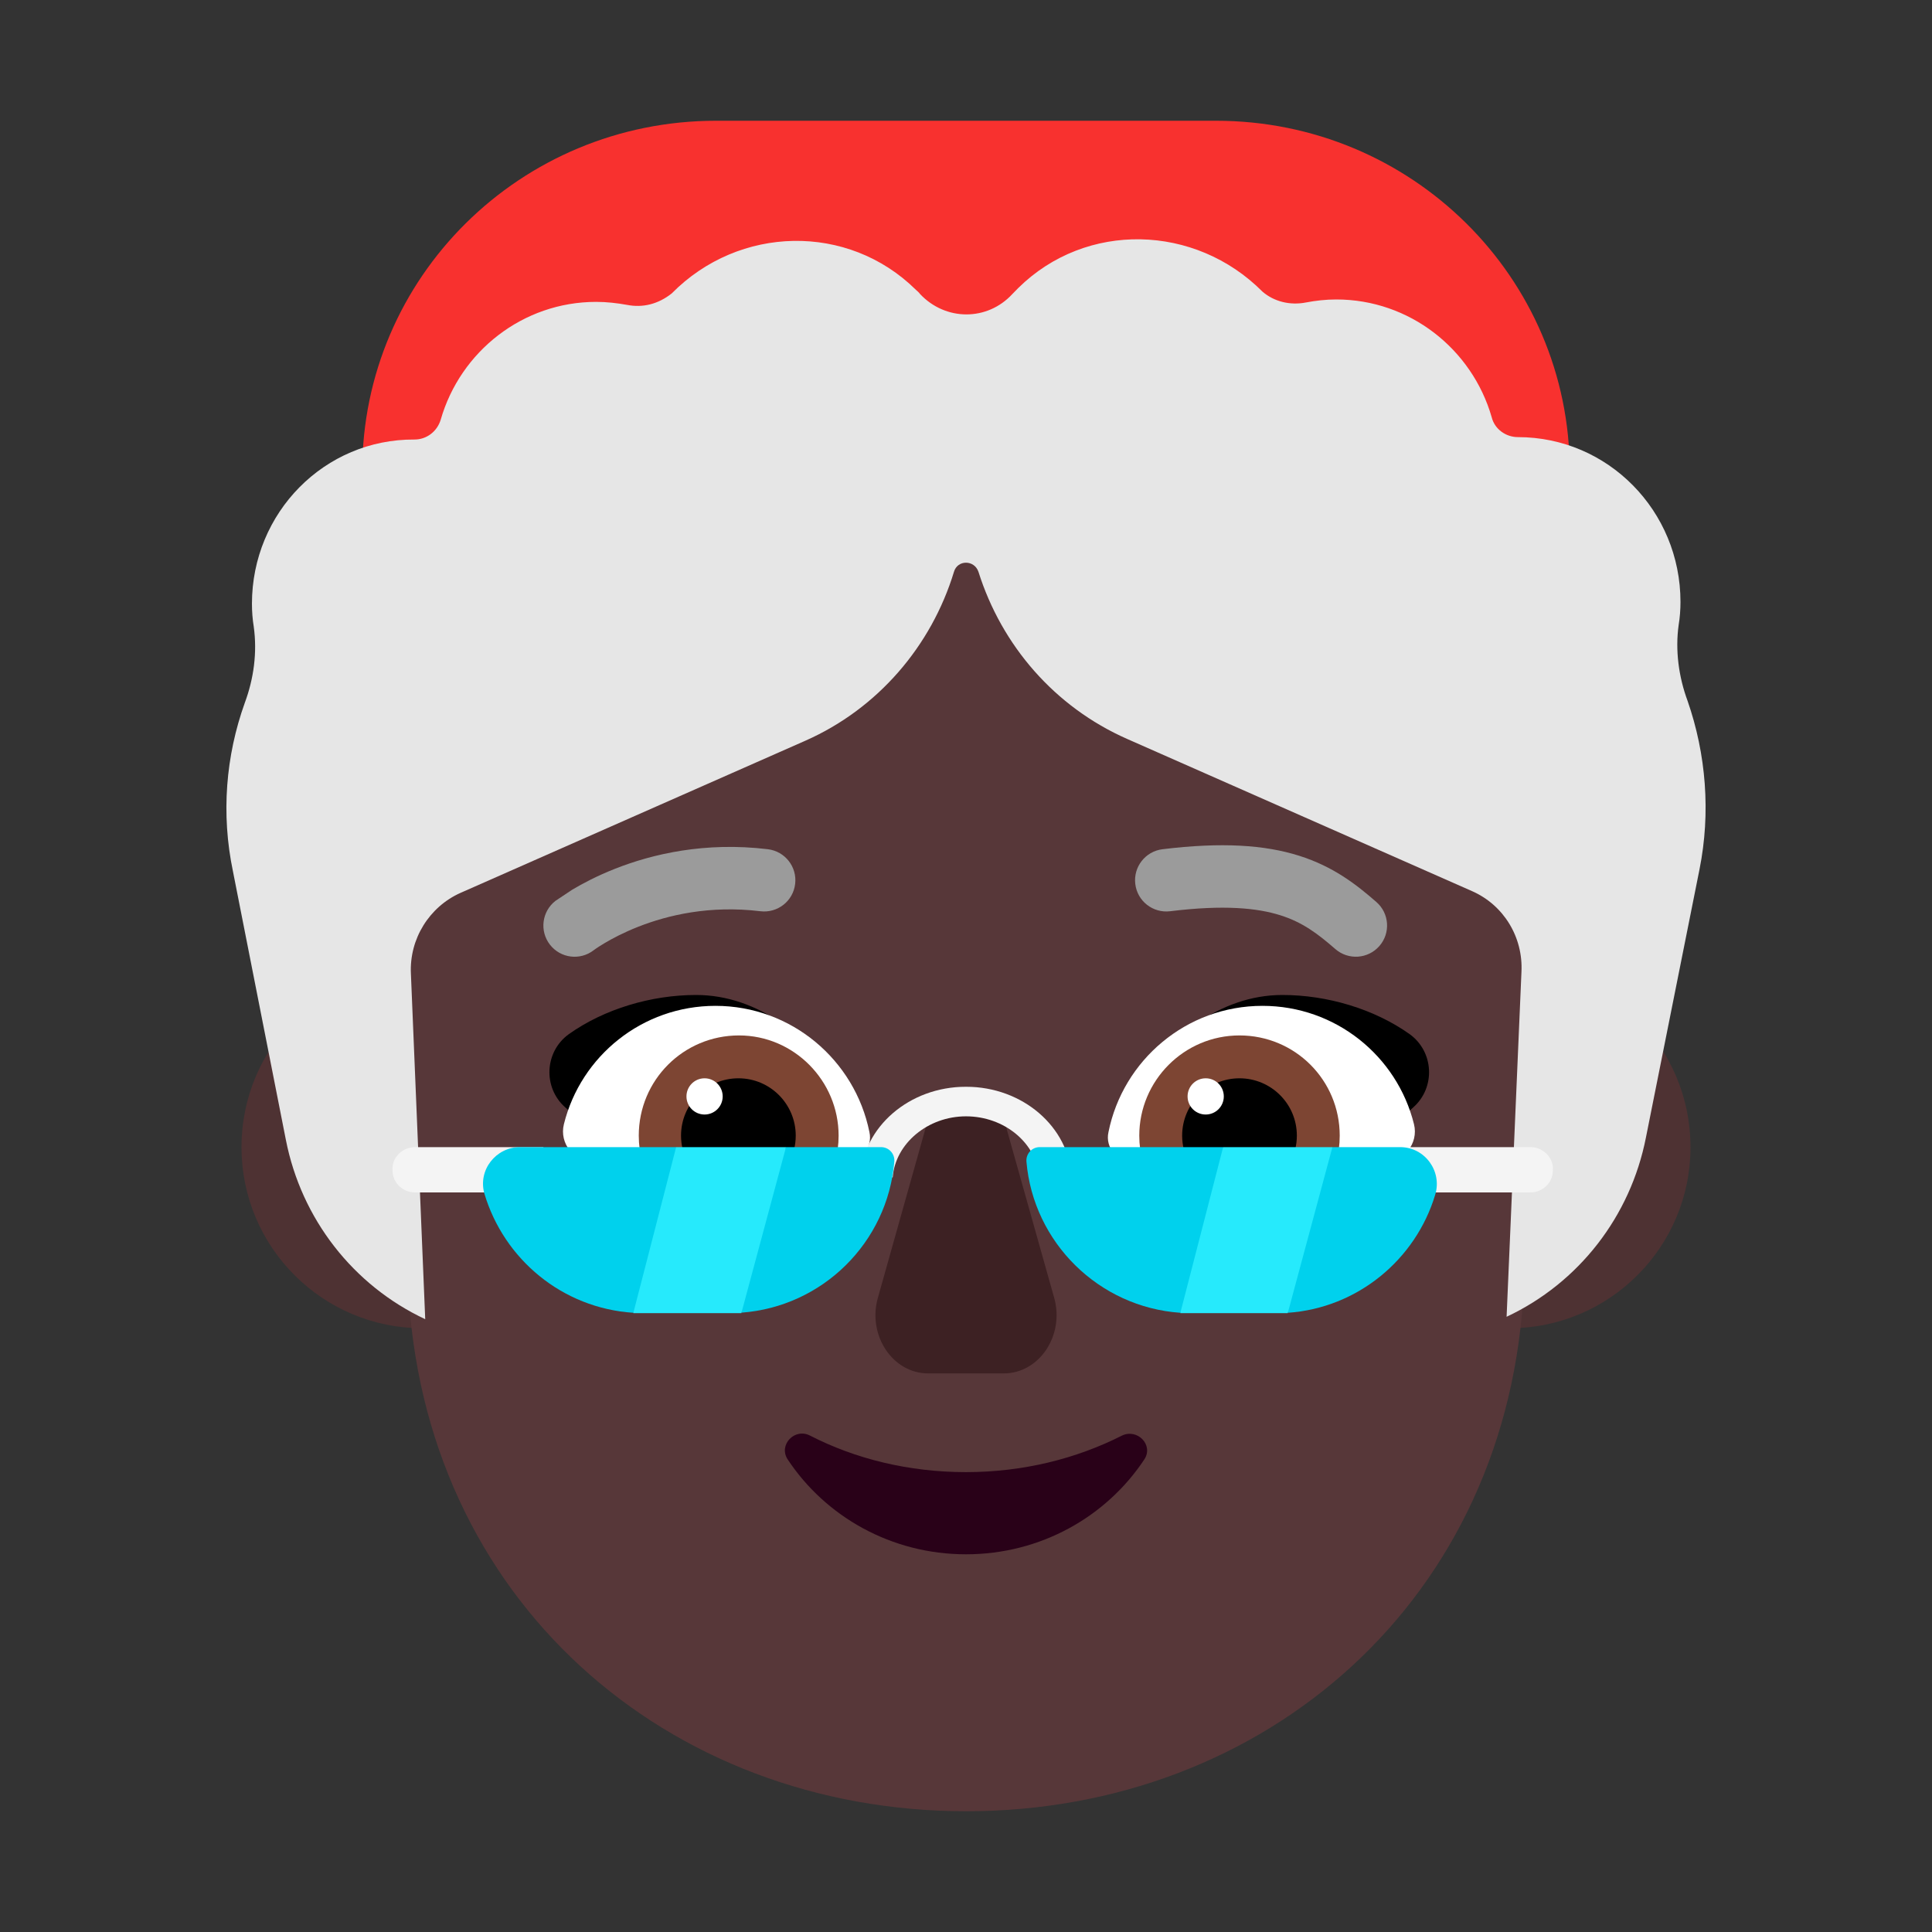 <svg viewBox="0 0 32 32" fill="none" xmlns="http://www.w3.org/2000/svg"><rect x="0" y="0" width="32" height="32" fill="#333333" stroke="none"/><path d="M7 22C8.657 22 10 20.657 10 19C10 17.343 8.657 16 7 16C5.343 16 4 17.343 4 19C4 20.657 5.343 22 7 22Z" fill="#4E3233" /><path d="M25 22C26.657 22 28 20.657 28 19C28 17.343 26.657 16 25 16C23.343 16 22 17.343 22 19C22 20.657 23.343 22 25 22Z" fill="#4E3233" /><path d="M26 11H6V7.802C6 4.594 8.62 2 11.86 2H20.14C23.38 2 26 4.594 26 7.802V11Z" fill="#F8312F" /><path d="M13.585 8.01C9.564 8.01 6.344 11.249 6.506 15.139L6.759 21.276C6.992 26.5 11.053 30 16.005 30C20.947 30 25.018 26.5 25.241 21.266L25.494 15.129C25.656 11.239 22.446 8 18.415 8H13.585V8.01Z" fill="#573739" /><path d="M16 24.383C15.048 24.383 14.165 24.162 13.419 23.779C13.164 23.644 12.889 23.932 13.046 24.172C13.674 25.121 14.764 25.744 16 25.744C17.237 25.744 18.326 25.121 18.954 24.172C19.111 23.932 18.836 23.654 18.581 23.779C17.825 24.162 16.942 24.383 16 24.383Z" fill="#290118" /><path d="M27.952 11.61C27.804 11.21 27.745 10.77 27.804 10.35C27.824 10.23 27.834 10.1 27.834 9.97C27.834 8.46 26.631 7.24 25.141 7.24C24.944 7.24 24.756 7.11 24.707 6.91C24.382 5.78 23.346 4.96 22.133 4.96C21.956 4.96 21.788 4.98 21.63 5.01C21.374 5.06 21.107 5 20.91 4.83C19.796 3.71 17.991 3.66 16.866 4.77C16.837 4.8 16.797 4.84 16.768 4.87C16.354 5.32 15.663 5.32 15.239 4.87C15.219 4.84 15.19 4.82 15.17 4.8C14.046 3.69 12.241 3.73 11.126 4.86C10.899 5.04 10.643 5.1 10.387 5.05C10.219 5.02 10.051 5 9.874 5C8.661 5 7.625 5.82 7.3 6.95C7.24 7.15 7.063 7.28 6.866 7.28C5.376 7.27 4.173 8.49 4.173 10C4.173 10.13 4.183 10.26 4.203 10.38C4.262 10.81 4.203 11.24 4.055 11.64C3.739 12.52 3.66 13.48 3.858 14.43L4.735 18.88C4.992 20.19 5.85 21.29 7.043 21.85L6.806 16.13C6.777 15.55 7.112 15.02 7.625 14.79L13.336 12.27C14.539 11.74 15.427 10.7 15.801 9.47C15.86 9.27 16.137 9.27 16.206 9.47C16.59 10.69 17.468 11.71 18.671 12.24L24.382 14.76C24.904 14.99 25.23 15.52 25.2 16.1L24.954 21.81C26.147 21.25 27.005 20.15 27.262 18.84L28.149 14.4C28.337 13.46 28.258 12.49 27.952 11.61Z" fill="#E6E6E6" /><path d="M15.384 18.495L14.539 21.501C14.368 22.115 14.782 22.748 15.375 22.748H16.625C17.21 22.748 17.633 22.124 17.462 21.501L16.616 18.495C16.427 17.832 15.573 17.832 15.384 18.495Z" fill="#3D2123" /><path d="M14.786 19.5C14.83 18.941 15.366 18.49 16 18.49C16.634 18.49 17.17 18.931 17.214 19.5H17.75C17.706 18.667 16.941 18 16 18C15.059 18 14.294 18.667 14.25 19.5H14.786Z" fill="#F4F4F4" /><path d="M25.35 19.75H23V19H25.35C25.56 19 25.74 19.18 25.72 19.39C25.72 19.59 25.55 19.75 25.35 19.75Z" fill="#F4F4F4" /><path d="M9 19.75H6.872C6.672 19.75 6.502 19.59 6.502 19.39C6.482 19.18 6.662 19 6.872 19H9V19.75Z" fill="#F4F4F4" /><path d="M11.53 16.48C12.57 16.48 13.43 17.2 13.96 18.01C13.512 18.148 13.073 18.274 12.639 18.399C11.842 18.629 11.059 18.855 10.25 19.14L9.36 18.34C8.99 18.01 9.02 17.42 9.42 17.13C10.01 16.71 10.79 16.48 11.53 16.48Z" fill="black" /><path d="M21.24 16.48C20.2 16.48 19.34 17.2 18.81 18.01C19.258 18.148 19.696 18.274 20.131 18.399C20.927 18.629 21.711 18.855 22.52 19.14L23.41 18.34C23.78 18.01 23.75 17.42 23.35 17.13C22.76 16.71 21.98 16.48 21.24 16.48Z" fill="black" /><path d="M9.34 18.62C9.62 17.49 10.64 16.66 11.85 16.66C13.11 16.66 14.16 17.56 14.4 18.75C14.46 19.01 14.25 19.25 13.98 19.25H9.84C9.51 19.25 9.26 18.94 9.34 18.62Z" fill="white" /><path d="M23.42 18.62C23.14 17.49 22.12 16.66 20.91 16.66C19.65 16.66 18.6 17.56 18.36 18.75C18.3 19.01 18.51 19.25 18.78 19.25H22.92C23.25 19.25 23.5 18.94 23.42 18.62Z" fill="white" /><path d="M10.58 18.81C10.58 17.89 11.32 17.15 12.24 17.15C13.15 17.15 13.89 17.9 13.89 18.81C13.89 18.96 13.87 19.11 13.83 19.25H10.64C10.6 19.11 10.58 18.96 10.58 18.81Z" fill="#7D4533" /><path d="M22.19 18.81C22.19 17.89 21.45 17.15 20.53 17.15C19.61 17.15 18.87 17.9 18.87 18.81C18.87 18.96 18.89 19.11 18.93 19.25H22.13C22.17 19.11 22.19 18.96 22.19 18.81Z" fill="#7D4533" /><path d="M12.23 17.86C12.76 17.86 13.18 18.29 13.18 18.81C13.18 18.97 13.14 19.12 13.07 19.25H11.39C11.32 19.12 11.28 18.97 11.28 18.81C11.28 18.28 11.71 17.86 12.23 17.86Z" fill="black" /><path d="M20.53 17.86C20 17.86 19.58 18.29 19.58 18.81C19.58 18.97 19.62 19.12 19.69 19.25H21.37C21.44 19.12 21.48 18.97 21.48 18.81C21.48 18.28 21.05 17.86 20.53 17.86Z" fill="black" /><path d="M11.97 18.16C11.97 18.326 11.835 18.46 11.67 18.46C11.504 18.46 11.37 18.326 11.37 18.16C11.37 17.994 11.504 17.86 11.67 17.86C11.835 17.86 11.97 17.994 11.97 18.16Z" fill="white" /><path d="M20.27 18.16C20.27 18.326 20.136 18.46 19.97 18.46C19.804 18.46 19.67 18.326 19.67 18.16C19.67 17.994 19.804 17.86 19.97 17.86C20.136 17.86 20.27 17.994 20.27 18.16Z" fill="white" /><path d="M12.281 21.742C13.625 21.642 14.699 20.581 14.813 19.24C14.823 19.11 14.723 19 14.593 19L13.019 19L12.281 20.417V21.742Z" fill="#00D1ED" /><path d="M11.199 19H8.613C8.213 19 7.913 19.38 8.023 19.77C8.346 20.855 9.312 21.668 10.491 21.744L11.556 20.346L11.199 19Z" fill="#00D1ED" /><path d="M21.331 21.744C22.487 21.664 23.448 20.862 23.771 19.79C23.891 19.4 23.601 19 23.191 19L22.069 19L21.214 20.369L21.331 21.744Z" fill="#00D1ED" /><path d="M20.259 19L17.221 19C17.091 19 16.991 19.11 17.001 19.24C17.115 20.578 18.198 21.651 19.551 21.744L20.479 20.369L20.259 19Z" fill="#00D1ED" /><path d="M10.489 21.75L11.199 19H13.019L12.279 21.75H10.489Z" fill="#26EAFC" /><path d="M19.549 21.75L20.259 19H22.069L21.329 21.75H19.549Z" fill="#26EAFC" /><path d="M21.515 14.173C22.09 14.354 22.47 14.655 22.797 14.94C23.012 15.127 23.035 15.454 22.847 15.669C22.659 15.884 22.333 15.907 22.117 15.719C21.824 15.464 21.574 15.275 21.204 15.159C20.826 15.04 20.277 14.983 19.38 15.093C19.096 15.127 18.838 14.926 18.804 14.642C18.769 14.359 18.971 14.101 19.254 14.066C20.237 13.946 20.948 13.994 21.515 14.173Z" fill="#9B9B9B" /><path d="M10.193 14.387C9.888 14.507 9.646 14.636 9.478 14.736L9.2 14.921C8.974 15.097 8.934 15.422 9.109 15.647C9.284 15.872 9.607 15.913 9.833 15.739L9.838 15.735C9.844 15.731 9.854 15.723 9.869 15.713C9.898 15.693 9.945 15.662 10.009 15.624C10.136 15.548 10.327 15.446 10.571 15.35C11.061 15.157 11.758 14.991 12.594 15.093C12.878 15.127 13.136 14.926 13.17 14.642C13.205 14.359 13.003 14.101 12.72 14.066C11.676 13.939 10.803 14.147 10.193 14.387Z" fill="#9B9B9B" /></svg>